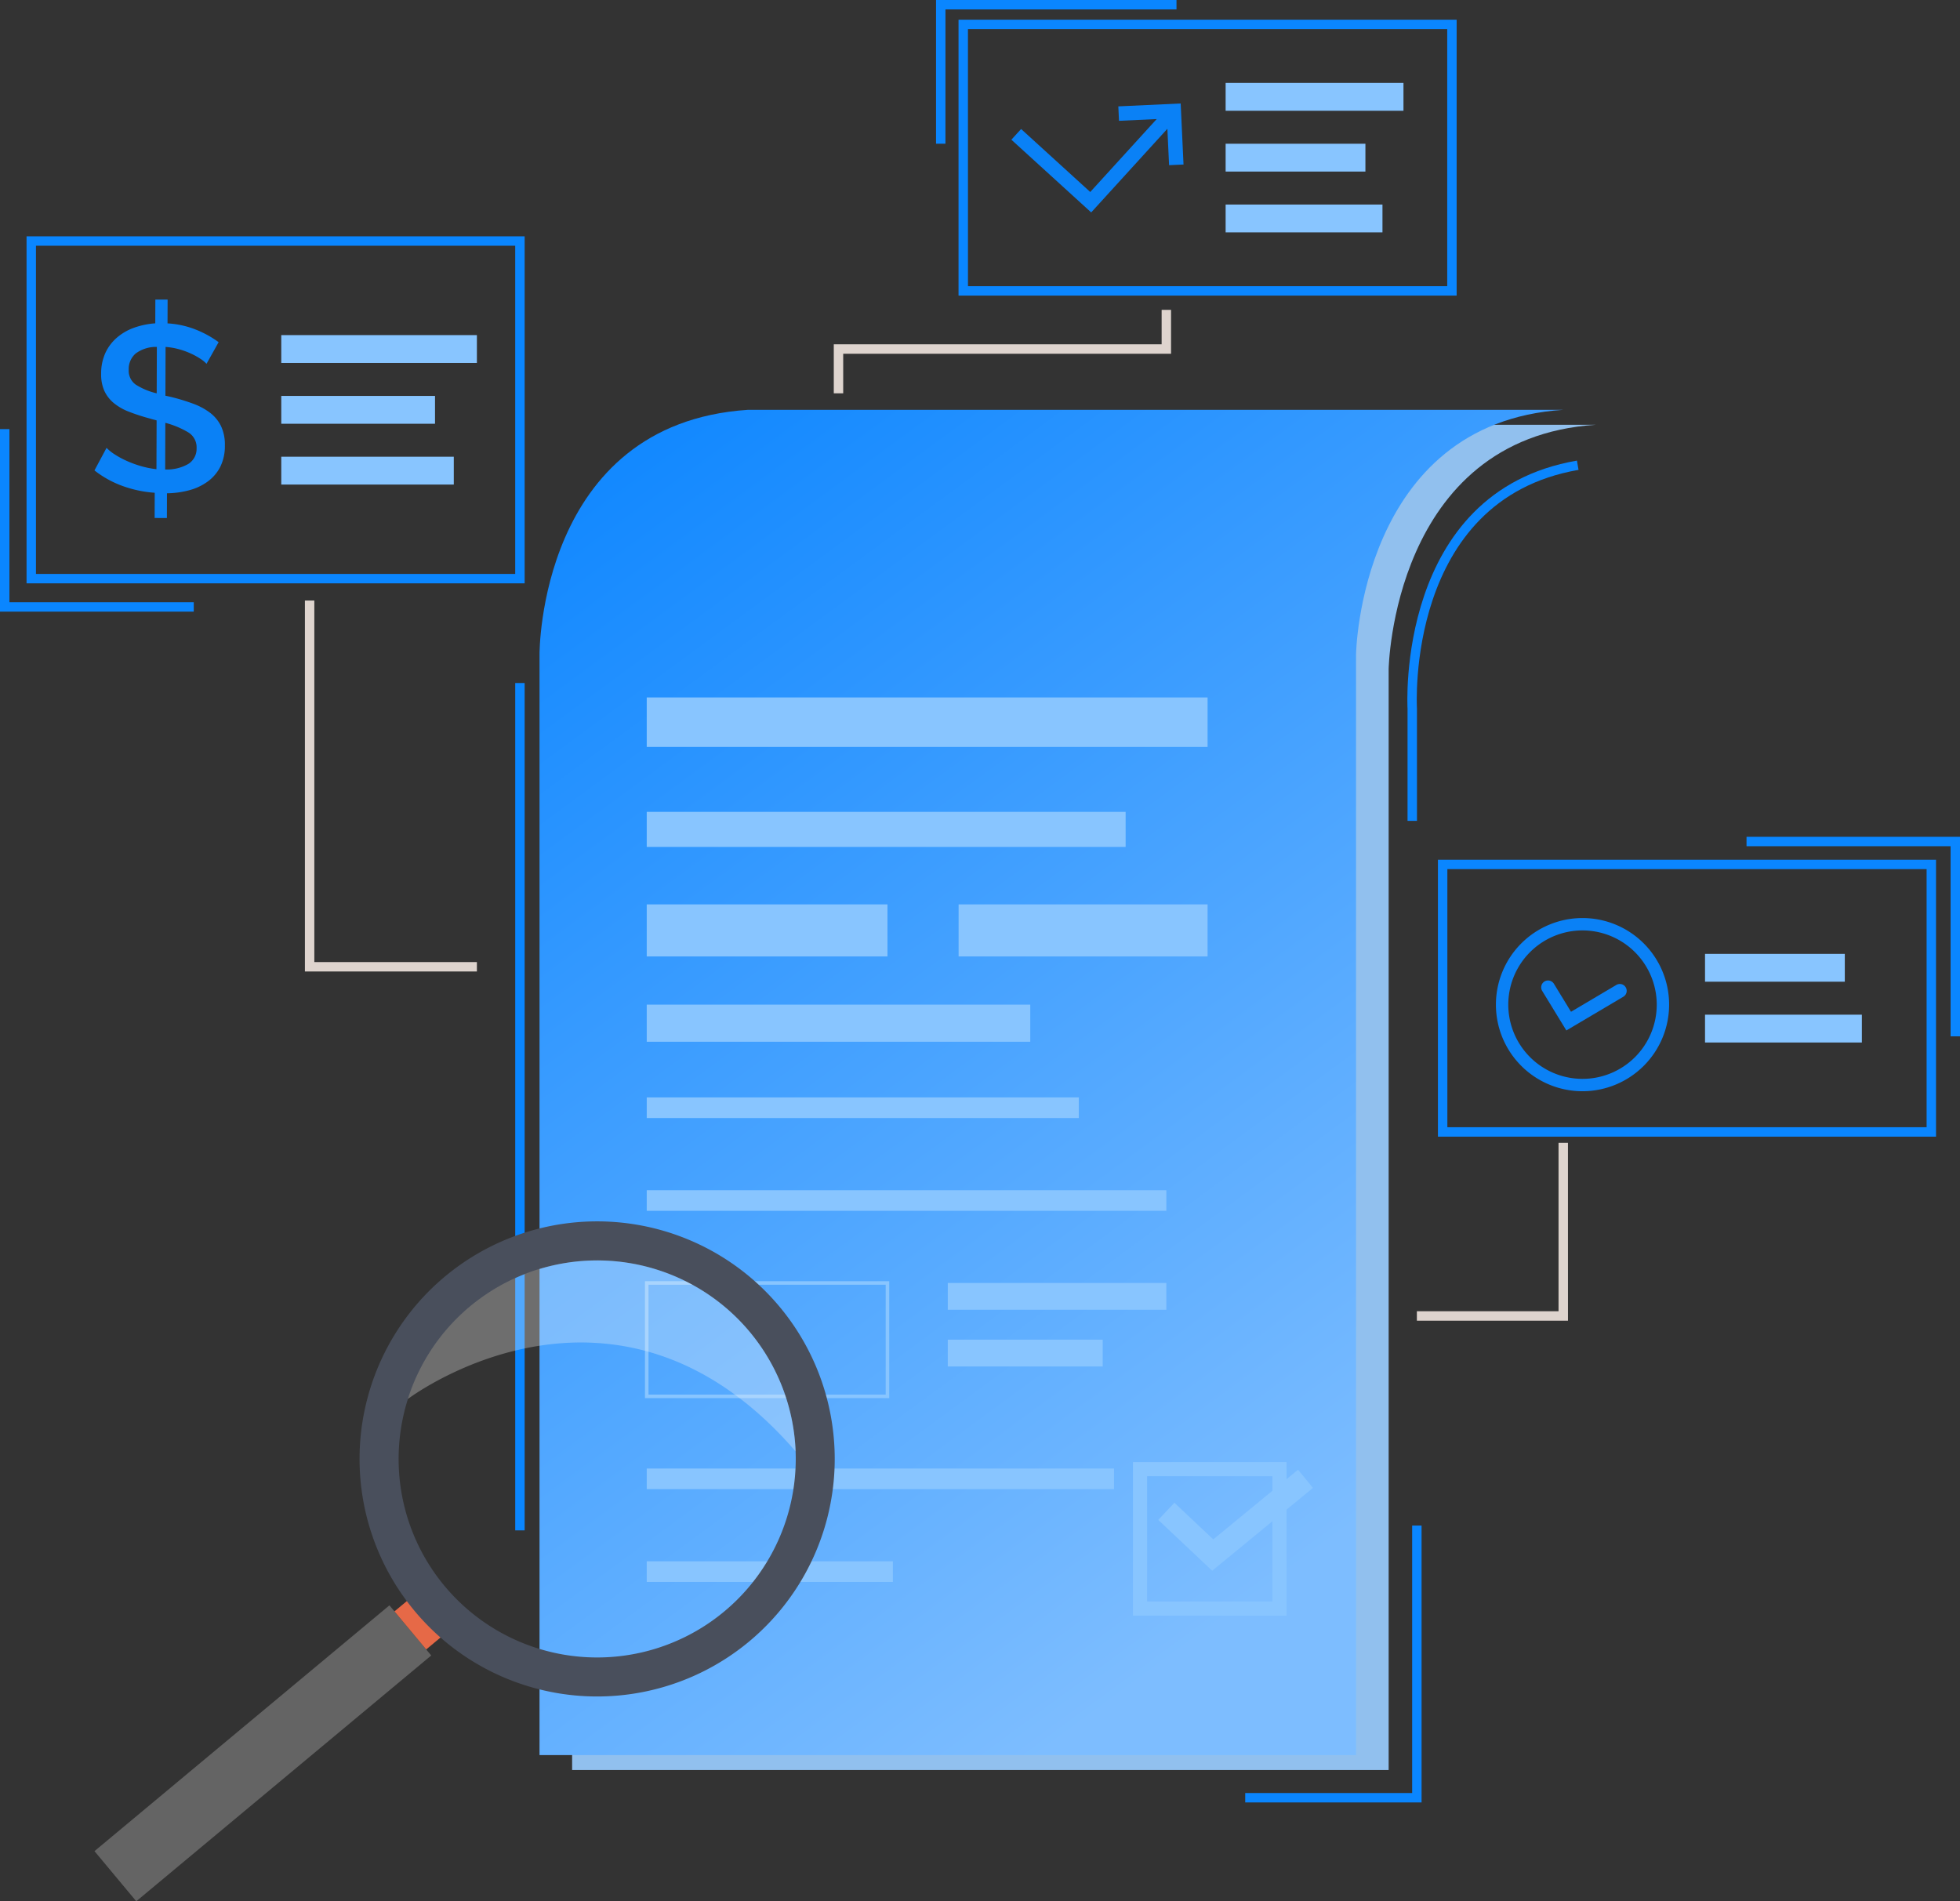 <svg xmlns="http://www.w3.org/2000/svg" xmlns:xlink="http://www.w3.org/1999/xlink" width="420.602" height="408.043" viewBox="0 0 420.602 408.043"><rect x="0" y="0" width="420.602" height="408.043" fill="#333333" stroke="none"/><defs><style>.a{fill:#91c0ee;}.b{fill:#0a86ff;}.c{fill:url(#a);}.d{fill:#88c5ff;}.e{fill:#0a81f6;}.f{fill:#ded4ce;}.g{fill:#646464;}.h{fill:#e66947;}.i{fill:#494f5c;}.j{fill:#f9f9f9;opacity:0.3;}</style><linearGradient id="a" x1="0.71" y1="0.876" x2="0.151" y2="-0.124" gradientUnits="objectBoundingBox"><stop offset="0" stop-color="#7dbdff"/><stop offset="1" stop-color="#0783ff"/></linearGradient></defs><g transform="translate(-125.031 -20.849)"><g transform="translate(85.832 20.849)"><path class="a" d="M1200.346,443.284h-175c-44.886,2.987-44.688,52.433-44.688,52.433h0V732h175.22V495.717S1156.707,446.1,1200.346,443.284Z" transform="translate(-818.685 -352.119)"/><g transform="translate(149.762 146.585)"><rect class="b" width="2.022" height="181.857"/></g><g transform="translate(244.894 4.229)"><path class="b" d="M1415.7,158.456H1308.809V99.245H1415.7Zm-104.866-2.022h102.845V101.267H1310.831Z" transform="translate(-1308.809 -99.245)"/></g><g transform="translate(44.896 50.719)"><path class="b" d="M624.225,357.7H517.337V283.222H624.225Zm-104.866-2.022H622.2V285.244H519.359Z" transform="translate(-517.337 -283.222)"/></g><g transform="translate(347.769 184.512)"><path class="b" d="M1822.814,872.127H1715.926V812.694h106.888ZM1717.948,870.1h102.845v-55.39H1717.948Z" transform="translate(-1715.926 -812.694)"/></g><path class="c" d="M1172.658,430.589c-43.639,2.821-44.469,52.433-44.469,52.433V719.3H952.97V483.022s-.2-49.446,44.688-52.433Z" transform="translate(-797.993 -342.632)"/><rect class="d" width="120.353" height="10.619" transform="translate(177.985 149.682)"/><rect class="d" width="102.765" height="7.522" transform="translate(177.985 174.239)"/><rect class="d" width="51.659" height="11.172" transform="translate(177.985 194.096)"/><rect class="d" width="53.429" height="11.172" transform="translate(244.909 194.096)"/><rect class="d" width="82.3" height="7.965" transform="translate(177.985 215.611)"/><rect class="d" width="92.726" height="4.425" transform="translate(177.985 235.522)"/><rect class="d" width="111.504" height="4.425" transform="translate(177.985 255.434)"/><g transform="translate(177.606 274.966)"><path class="d" d="M1094.941,1195.75h-52.417v-25.094h52.417Zm-51.659-.758h50.9v-23.578h-50.9Z" transform="translate(-1042.524 -1170.656)"/></g><rect class="d" width="46.902" height="5.752" transform="translate(242.586 275.345)"/><rect class="d" width="33.244" height="5.752" transform="translate(242.586 287.513)"/><rect class="d" width="100.276" height="4.425" transform="translate(177.985 315.168)"/><rect class="d" width="52.82" height="4.425" transform="translate(177.985 335.079)"/><g transform="translate(360.212 197.027)"><g transform="translate(9.731 13.426)"><path class="e" d="M1809.06,926.051l-5.167-8.461a1.472,1.472,0,1,1,2.512-1.534l3.655,5.983,9.714-5.75a1.472,1.472,0,1,1,1.5,2.533Z" transform="translate(-1803.676 -915.351)"/></g><path class="e" d="M1783.751,899.389a18.584,18.584,0,1,1,18.584-18.584A18.6,18.6,0,0,1,1783.751,899.389Zm0-34.513A15.929,15.929,0,1,0,1799.68,880.8,15.947,15.947,0,0,0,1783.751,864.876Z" transform="translate(-1765.167 -862.221)"/></g><path class="e" d="M1387.154,175.812l.364,7.81,3.1-.144-.61-13.1-13.381.623.144,3.1,8.088-.376-14.258,15.65-14.836-13.516-2.09,2.294,17.13,15.606Z" transform="translate(-1097.444 -148.172)"/><g transform="translate(59.471 64.285)"><path class="e" d="M599.066,350.7a7.022,7.022,0,0,0-1.337-1.092,15.409,15.409,0,0,0-2.044-1.119,16.792,16.792,0,0,0-2.551-.919,14.716,14.716,0,0,0-2.856-.49l-.034,10.469.96.205a44.607,44.607,0,0,1,4.926,1.483,14.052,14.052,0,0,1,3.711,1.985,8.034,8.034,0,0,1,2.342,2.865,9.262,9.262,0,0,1,.821,4.124,10.041,10.041,0,0,1-.976,4.574,8.921,8.921,0,0,1-2.666,3.152,11.9,11.9,0,0,1-3.951,1.884,19.212,19.212,0,0,1-4.832.667l-.017,5.31-2.63-.009.018-5.411a25.467,25.467,0,0,1-6.924-1.464,21.8,21.8,0,0,1-6.007-3.332l2.595-4.847a8.948,8.948,0,0,0,1.614,1.32,18.424,18.424,0,0,0,2.474,1.373,22.858,22.858,0,0,0,3.107,1.173,19.886,19.886,0,0,0,3.512.719l.034-10.469q-.3-.1-.632-.179c-.22-.051-.43-.11-.632-.179a42.808,42.808,0,0,1-4.673-1.507,11.678,11.678,0,0,1-3.307-1.907,7.433,7.433,0,0,1-1.989-2.611,8.652,8.652,0,0,1-.671-3.618,10.665,10.665,0,0,1,.874-4.4,9.639,9.639,0,0,1,2.438-3.3,11.564,11.564,0,0,1,3.674-2.163,17.077,17.077,0,0,1,4.631-.971l.017-5.108,2.63.009-.017,5.108a19.483,19.483,0,0,1,6.065,1.334,21.993,21.993,0,0,1,4.9,2.7Zm-16.694,1.26a3.653,3.653,0,0,0,1.482,3.191,14.394,14.394,0,0,0,4.52,1.886l.032-9.963a7.332,7.332,0,0,0-4.556,1.426A4.381,4.381,0,0,0,582.372,351.961ZM596.933,368.8a3.743,3.743,0,0,0-1.759-3.369,19,19,0,0,0-4.949-2.064l-.033,10.013a9.216,9.216,0,0,0,4.985-1.2A3.818,3.818,0,0,0,596.933,368.8Z" transform="translate(-575.019 -336.908)"/></g><rect class="d" width="41.98" height="5.973" transform="translate(99.557 71.92)"/><rect class="d" width="32.995" height="5.973" transform="translate(99.557 84.97)"/><rect class="d" width="37.023" height="5.973" transform="translate(99.557 98.02)"/><rect class="d" width="29.996" height="5.973" transform="translate(405.085 204.716)"/><rect class="d" width="33.657" height="5.973" transform="translate(405.085 217.766)"/><rect class="d" width="38.164" height="5.973" transform="translate(302.21 17.798)"/><rect class="d" width="29.996" height="5.973" transform="translate(302.21 30.848)"/><rect class="d" width="33.657" height="5.973" transform="translate(302.21 43.898)"/><g transform="translate(343.249 245.257)"><path class="f" d="M1730.465,1091.264h-32.427v-2.022h30.4v-36.157h2.022Z" transform="translate(-1698.038 -1053.085)"/></g><g transform="translate(218.124 66.497)"><path class="f" d="M1204.892,363.581h-2.021V353.062h70.354v-7.4h2.021v9.421h-70.354Z" transform="translate(-1202.871 -345.663)"/></g><g transform="translate(104.63 128.886)"><path class="f" d="M790.635,672.168H753.728V592.56h2.022v77.587h34.885Z" transform="translate(-753.728 -592.56)"/></g><g transform="translate(341.206 98.852)"><path class="b" d="M1692.016,551.029h-2.022V526.97c-.028-.4-2.594-46.55,36.348-53.264l.343,1.992c-37.169,6.409-34.7,50.758-34.672,51.205Z" transform="translate(-1689.951 -473.706)"/></g><g transform="translate(413.99 179.588)"><path class="b" d="M2023.8,836.032h-2.021v-40.8h-43.79v-2.021H2023.8Z" transform="translate(-1977.987 -793.208)"/></g><g transform="translate(39.199 92.093)"><path class="b" d="M536.372,486.132H494.793V446.958h2.022v37.153h39.557Z" transform="translate(-494.793 -446.958)"/></g><g transform="translate(240.065)"><path class="b" d="M1291.719,113.357H1289.7V82.509h51.6V84.53h-49.577Z" transform="translate(-1289.697 -82.509)"/></g><g transform="translate(306.413 327.417)"><path class="b" d="M1590.11,1437.645h-37.847v-2.022h35.825v-57.4h2.021Z" transform="translate(-1552.264 -1378.228)"/></g><g transform="translate(282.331 313.785)"><path class="d" d="M1489.917,1357.236h-32.955V1324.28h32.955Zm-29.923-3.032h26.891v-26.891h-26.891Z" transform="translate(-1456.962 -1324.28)"/></g><g transform="translate(287.755 315.427)"><path class="d" d="M1490,1352.455l-11.574-10.911,3.466-3.678,8.337,7.86,18.192-14.948,3.208,3.9Z" transform="translate(-1478.428 -1330.778)"/></g><g transform="translate(59.472 262.114)"><rect class="g" width="82.394" height="14.008" transform="translate(72.263 93.179) rotate(140.192)"/><rect class="h" width="4.401" height="10.632" transform="translate(74.564 89.065) rotate(140.192)"/><path class="i" d="M740.189,980.2a50.983,50.983,0,1,0,18.485-69.691A50.983,50.983,0,0,0,740.189,980.2Zm7.24-4.2a42.611,42.611,0,1,1,79.437-23.016h0a42.617,42.617,0,0,1-79.437,23.015Z" transform="translate(-676.407 -903.604)"/><path class="j" d="M805.019,991.313s44.378-33.7,83.214,11.238h0a42.616,42.616,0,0,0-83.214-11.237Z" transform="translate(-737.775 -953.177)"/></g></g></g></svg>